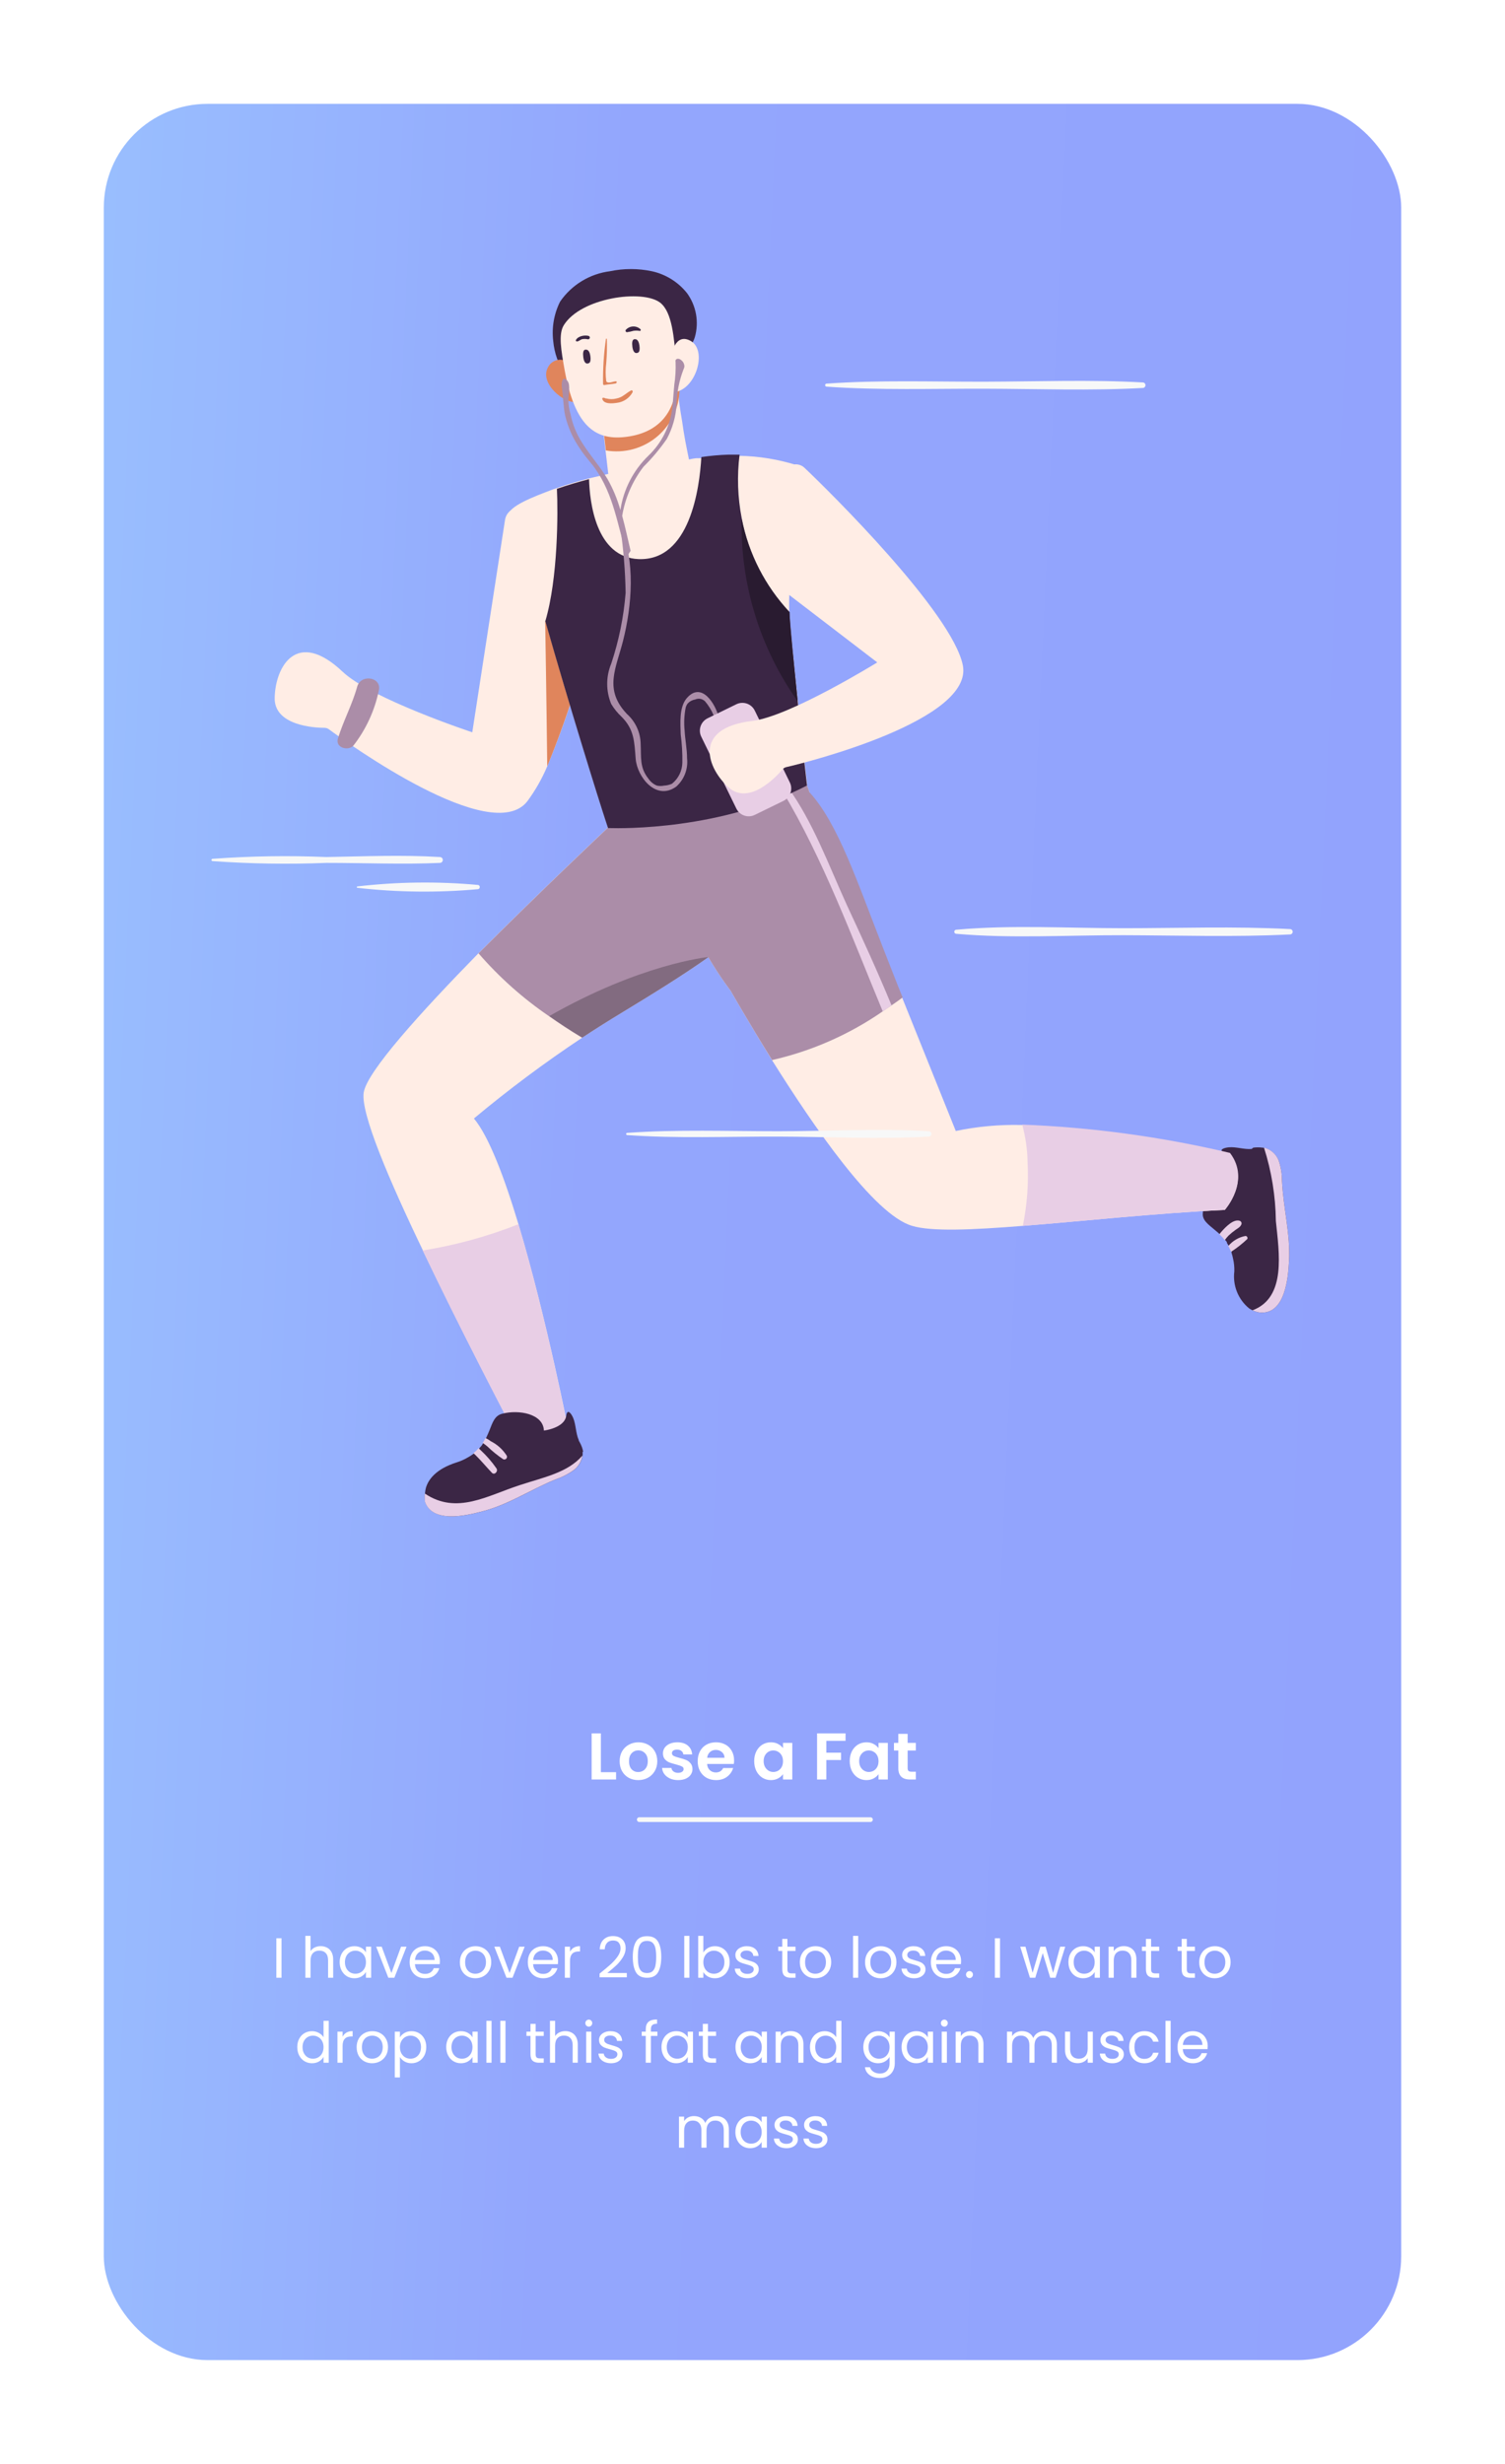 <svg width="319" height="522" viewBox="0 0 319 522" 
fill="none" xmlns="http://www.w3.org/2000/svg">
<defs>
    <filter id="filter0_d_265_1753" x="0" y="0" width="319" height="522" filterUnits="userSpaceOnUse" color-interpolation-filters="sRGB">
    <feFlood flood-opacity="0" result="BackgroundImageFix"/>
    <feColorMatrix in="SourceAlpha" type="matrix" values="0 0 0 0 0 0 0 0 0 0 0 0 0 0 0 0 0 0 127 0" result="hardAlpha"/>
    <feOffset dy="10"/>
    <feGaussianBlur stdDeviation="11"/>
    <feColorMatrix type="matrix" values="0 0 0 0 0.773 0 0 0 0 0.545 0 0 0 0 0.949 0 0 0 0.3 0"/>
    <feBlend mode="normal" in2="BackgroundImageFix" result="effect1_dropShadow_265_1753"/>
    <feBlend mode="normal" in="SourceGraphic" in2="effect1_dropShadow_265_1753" result="shape"/>
    </filter>
    <linearGradient id="paint0_linear_265_1753" x1="297" y1="490" x2="-70.984" y2="473.618" gradientUnits="userSpaceOnUse">
    <stop stop-color="#92A3FD"/>
    <stop offset="0.5" stop-color="#93A6FD"/>
    <stop offset="1" stop-color="#9DCEFF"/>
    </linearGradient>
    </defs>
<g filter="url(#filter0_d_265_1753)">
<rect x="22" y="12" width="275" height="478" rx="22" fill="url(#paint0_linear_265_1753)"/>
</g>
<path d="M127.364 375.446H130.584V377H125.404V367.228H127.364V375.446ZM135.274 377.126C134.528 377.126 133.856 376.963 133.258 376.636C132.661 376.3 132.19 375.829 131.844 375.222C131.508 374.615 131.34 373.915 131.34 373.122C131.34 372.329 131.513 371.629 131.858 371.022C132.213 370.415 132.694 369.949 133.3 369.622C133.907 369.286 134.584 369.118 135.33 369.118C136.077 369.118 136.754 369.286 137.36 369.622C137.967 369.949 138.443 370.415 138.788 371.022C139.143 371.629 139.32 372.329 139.32 373.122C139.32 373.915 139.138 374.615 138.774 375.222C138.42 375.829 137.934 376.3 137.318 376.636C136.712 376.963 136.03 377.126 135.274 377.126ZM135.274 375.418C135.629 375.418 135.96 375.334 136.268 375.166C136.586 374.989 136.838 374.727 137.024 374.382C137.211 374.037 137.304 373.617 137.304 373.122C137.304 372.385 137.108 371.82 136.716 371.428C136.334 371.027 135.862 370.826 135.302 370.826C134.742 370.826 134.271 371.027 133.888 371.428C133.515 371.82 133.328 372.385 133.328 373.122C133.328 373.859 133.51 374.429 133.874 374.83C134.248 375.222 134.714 375.418 135.274 375.418ZM143.726 377.126C143.091 377.126 142.522 377.014 142.018 376.79C141.514 376.557 141.113 376.244 140.814 375.852C140.525 375.46 140.366 375.026 140.338 374.55H142.312C142.349 374.849 142.494 375.096 142.746 375.292C143.007 375.488 143.329 375.586 143.712 375.586C144.085 375.586 144.375 375.511 144.58 375.362C144.795 375.213 144.902 375.021 144.902 374.788C144.902 374.536 144.771 374.349 144.51 374.228C144.258 374.097 143.852 373.957 143.292 373.808C142.713 373.668 142.237 373.523 141.864 373.374C141.5 373.225 141.183 372.996 140.912 372.688C140.651 372.38 140.52 371.965 140.52 371.442C140.52 371.013 140.641 370.621 140.884 370.266C141.136 369.911 141.491 369.631 141.948 369.426C142.415 369.221 142.961 369.118 143.586 369.118C144.51 369.118 145.247 369.351 145.798 369.818C146.349 370.275 146.652 370.896 146.708 371.68H144.832C144.804 371.372 144.673 371.129 144.44 370.952C144.216 370.765 143.913 370.672 143.53 370.672C143.175 370.672 142.9 370.737 142.704 370.868C142.517 370.999 142.424 371.181 142.424 371.414C142.424 371.675 142.555 371.876 142.816 372.016C143.077 372.147 143.483 372.282 144.034 372.422C144.594 372.562 145.056 372.707 145.42 372.856C145.784 373.005 146.097 373.239 146.358 373.556C146.629 373.864 146.769 374.275 146.778 374.788C146.778 375.236 146.652 375.637 146.4 375.992C146.157 376.347 145.803 376.627 145.336 376.832C144.879 377.028 144.342 377.126 143.726 377.126ZM155.597 372.954C155.597 373.234 155.578 373.486 155.541 373.71H149.871C149.918 374.27 150.114 374.709 150.459 375.026C150.804 375.343 151.229 375.502 151.733 375.502C152.461 375.502 152.979 375.189 153.287 374.564H155.401C155.177 375.311 154.748 375.927 154.113 376.412C153.478 376.888 152.699 377.126 151.775 377.126C151.028 377.126 150.356 376.963 149.759 376.636C149.171 376.3 148.709 375.829 148.373 375.222C148.046 374.615 147.883 373.915 147.883 373.122C147.883 372.319 148.046 371.615 148.373 371.008C148.7 370.401 149.157 369.935 149.745 369.608C150.333 369.281 151.01 369.118 151.775 369.118C152.512 369.118 153.17 369.277 153.749 369.594C154.337 369.911 154.79 370.364 155.107 370.952C155.434 371.531 155.597 372.198 155.597 372.954ZM153.567 372.394C153.558 371.89 153.376 371.489 153.021 371.19C152.666 370.882 152.232 370.728 151.719 370.728C151.234 370.728 150.823 370.877 150.487 371.176C150.16 371.465 149.96 371.871 149.885 372.394H153.567ZM159.859 373.094C159.859 372.31 160.013 371.615 160.321 371.008C160.639 370.401 161.063 369.935 161.595 369.608C162.137 369.281 162.739 369.118 163.401 369.118C163.98 369.118 164.484 369.235 164.913 369.468C165.352 369.701 165.702 369.995 165.963 370.35V369.244H167.937V377H165.963V375.866C165.711 376.23 165.361 376.533 164.913 376.776C164.475 377.009 163.966 377.126 163.387 377.126C162.734 377.126 162.137 376.958 161.595 376.622C161.063 376.286 160.639 375.815 160.321 375.208C160.013 374.592 159.859 373.887 159.859 373.094ZM165.963 373.122C165.963 372.646 165.87 372.24 165.683 371.904C165.497 371.559 165.245 371.297 164.927 371.12C164.61 370.933 164.269 370.84 163.905 370.84C163.541 370.84 163.205 370.929 162.897 371.106C162.589 371.283 162.337 371.545 162.141 371.89C161.955 372.226 161.861 372.627 161.861 373.094C161.861 373.561 161.955 373.971 162.141 374.326C162.337 374.671 162.589 374.937 162.897 375.124C163.215 375.311 163.551 375.404 163.905 375.404C164.269 375.404 164.61 375.315 164.927 375.138C165.245 374.951 165.497 374.69 165.683 374.354C165.87 374.009 165.963 373.598 165.963 373.122ZM179.222 367.228V368.81H175.148V371.316H178.27V372.87H175.148V377H173.188V367.228H179.222ZM180.108 373.094C180.108 372.31 180.262 371.615 180.57 371.008C180.887 370.401 181.312 369.935 181.844 369.608C182.385 369.281 182.987 369.118 183.65 369.118C184.228 369.118 184.732 369.235 185.162 369.468C185.6 369.701 185.95 369.995 186.212 370.35V369.244H188.186V377H186.212V375.866C185.96 376.23 185.61 376.533 185.162 376.776C184.723 377.009 184.214 377.126 183.636 377.126C182.982 377.126 182.385 376.958 181.844 376.622C181.312 376.286 180.887 375.815 180.57 375.208C180.262 374.592 180.108 373.887 180.108 373.094ZM186.212 373.122C186.212 372.646 186.118 372.24 185.932 371.904C185.745 371.559 185.493 371.297 185.176 371.12C184.858 370.933 184.518 370.84 184.154 370.84C183.79 370.84 183.454 370.929 183.146 371.106C182.838 371.283 182.586 371.545 182.39 371.89C182.203 372.226 182.11 372.627 182.11 373.094C182.11 373.561 182.203 373.971 182.39 374.326C182.586 374.671 182.838 374.937 183.146 375.124C183.463 375.311 183.799 375.404 184.154 375.404C184.518 375.404 184.858 375.315 185.176 375.138C185.493 374.951 185.745 374.69 185.932 374.354C186.118 374.009 186.212 373.598 186.212 373.122ZM192.382 370.854V374.606C192.382 374.867 192.442 375.059 192.564 375.18C192.694 375.292 192.909 375.348 193.208 375.348H194.118V377H192.886C191.234 377 190.408 376.197 190.408 374.592V370.854H189.484V369.244H190.408V367.326H192.382V369.244H194.118V370.854H192.382Z" fill="white"/>
<path d="M59.668 410.636V419H58.576V410.636H59.668ZM67.993 412.304C68.489 412.304 68.937 412.412 69.337 412.628C69.737 412.836 70.049 413.152 70.273 413.576C70.505 414 70.621 414.516 70.621 415.124V419H69.541V415.28C69.541 414.624 69.377 414.124 69.049 413.78C68.721 413.428 68.273 413.252 67.705 413.252C67.129 413.252 66.669 413.432 66.325 413.792C65.989 414.152 65.821 414.676 65.821 415.364V419H64.729V410.12H65.821V413.36C66.037 413.024 66.333 412.764 66.709 412.58C67.093 412.396 67.521 412.304 67.993 412.304ZM71.996 415.688C71.996 415.016 72.132 414.428 72.404 413.924C72.677 413.412 73.049 413.016 73.52 412.736C74.001 412.456 74.532 412.316 75.117 412.316C75.692 412.316 76.192 412.44 76.617 412.688C77.04 412.936 77.356 413.248 77.564 413.624V412.424H78.668V419H77.564V417.776C77.349 418.16 77.025 418.48 76.593 418.736C76.168 418.984 75.672 419.108 75.105 419.108C74.52 419.108 73.993 418.964 73.52 418.676C73.049 418.388 72.677 417.984 72.404 417.464C72.132 416.944 71.996 416.352 71.996 415.688ZM77.564 415.7C77.564 415.204 77.465 414.772 77.264 414.404C77.064 414.036 76.793 413.756 76.448 413.564C76.112 413.364 75.74 413.264 75.332 413.264C74.924 413.264 74.552 413.36 74.216 413.552C73.88 413.744 73.612 414.024 73.412 414.392C73.213 414.76 73.112 415.192 73.112 415.688C73.112 416.192 73.213 416.632 73.412 417.008C73.612 417.376 73.88 417.66 74.216 417.86C74.552 418.052 74.924 418.148 75.332 418.148C75.74 418.148 76.112 418.052 76.448 417.86C76.793 417.66 77.064 417.376 77.264 417.008C77.465 416.632 77.564 416.196 77.564 415.7ZM82.962 417.992L85.002 412.424H86.166L83.586 419H82.314L79.734 412.424H80.91L82.962 417.992ZM93.24 415.46C93.24 415.668 93.228 415.888 93.204 416.12H87.948C87.988 416.768 88.208 417.276 88.608 417.644C89.016 418.004 89.508 418.184 90.084 418.184C90.556 418.184 90.948 418.076 91.26 417.86C91.58 417.636 91.804 417.34 91.932 416.972H93.108C92.932 417.604 92.58 418.12 92.052 418.52C91.524 418.912 90.868 419.108 90.084 419.108C89.46 419.108 88.9 418.968 88.404 418.688C87.916 418.408 87.532 418.012 87.252 417.5C86.972 416.98 86.832 416.38 86.832 415.7C86.832 415.02 86.968 414.424 87.24 413.912C87.512 413.4 87.892 413.008 88.38 412.736C88.876 412.456 89.444 412.316 90.084 412.316C90.708 412.316 91.26 412.452 91.74 412.724C92.22 412.996 92.588 413.372 92.844 413.852C93.108 414.324 93.24 414.86 93.24 415.46ZM92.112 415.232C92.112 414.816 92.02 414.46 91.836 414.164C91.652 413.86 91.4 413.632 91.08 413.48C90.768 413.32 90.42 413.24 90.036 413.24C89.484 413.24 89.012 413.416 88.62 413.768C88.236 414.12 88.016 414.608 87.96 415.232H92.112ZM100.749 419.108C100.133 419.108 99.573 418.968 99.069 418.688C98.573 418.408 98.181 418.012 97.893 417.5C97.613 416.98 97.473 416.38 97.473 415.7C97.473 415.028 97.617 414.436 97.905 413.924C98.201 413.404 98.601 413.008 99.105 412.736C99.609 412.456 100.173 412.316 100.797 412.316C101.421 412.316 101.985 412.456 102.489 412.736C102.993 413.008 103.389 413.4 103.677 413.912C103.973 414.424 104.121 415.02 104.121 415.7C104.121 416.38 103.969 416.98 103.665 417.5C103.369 418.012 102.965 418.408 102.453 418.688C101.941 418.968 101.373 419.108 100.749 419.108ZM100.749 418.148C101.141 418.148 101.509 418.056 101.853 417.872C102.197 417.688 102.473 417.412 102.681 417.044C102.897 416.676 103.005 416.228 103.005 415.7C103.005 415.172 102.901 414.724 102.693 414.356C102.485 413.988 102.213 413.716 101.877 413.54C101.541 413.356 101.177 413.264 100.785 413.264C100.385 413.264 100.017 413.356 99.681 413.54C99.353 413.716 99.089 413.988 98.889 414.356C98.689 414.724 98.589 415.172 98.589 415.7C98.589 416.236 98.685 416.688 98.877 417.056C99.077 417.424 99.341 417.7 99.669 417.884C99.997 418.06 100.357 418.148 100.749 418.148ZM108.005 417.992L110.045 412.424H111.209L108.629 419H107.357L104.777 412.424H105.953L108.005 417.992ZM118.283 415.46C118.283 415.668 118.271 415.888 118.247 416.12H112.991C113.031 416.768 113.251 417.276 113.651 417.644C114.059 418.004 114.551 418.184 115.127 418.184C115.599 418.184 115.991 418.076 116.303 417.86C116.623 417.636 116.847 417.34 116.975 416.972H118.151C117.975 417.604 117.623 418.12 117.095 418.52C116.567 418.912 115.911 419.108 115.127 419.108C114.503 419.108 113.943 418.968 113.447 418.688C112.959 418.408 112.575 418.012 112.295 417.5C112.015 416.98 111.875 416.38 111.875 415.7C111.875 415.02 112.011 414.424 112.283 413.912C112.555 413.4 112.935 413.008 113.423 412.736C113.919 412.456 114.487 412.316 115.127 412.316C115.751 412.316 116.303 412.452 116.783 412.724C117.263 412.996 117.631 413.372 117.887 413.852C118.151 414.324 118.283 414.86 118.283 415.46ZM117.155 415.232C117.155 414.816 117.063 414.46 116.879 414.164C116.695 413.86 116.443 413.632 116.123 413.48C115.811 413.32 115.463 413.24 115.079 413.24C114.527 413.24 114.055 413.416 113.663 413.768C113.279 414.12 113.059 414.608 113.003 415.232H117.155ZM120.817 413.492C121.009 413.116 121.281 412.824 121.633 412.616C121.993 412.408 122.429 412.304 122.941 412.304V413.432H122.653C121.429 413.432 120.817 414.096 120.817 415.424V419H119.725V412.424H120.817V413.492ZM127.089 418.124C128.105 417.308 128.901 416.64 129.477 416.12C130.053 415.592 130.537 415.044 130.929 414.476C131.329 413.9 131.529 413.336 131.529 412.784C131.529 412.264 131.401 411.856 131.145 411.56C130.897 411.256 130.493 411.104 129.933 411.104C129.389 411.104 128.965 411.276 128.661 411.62C128.365 411.956 128.205 412.408 128.181 412.976H127.125C127.157 412.08 127.429 411.388 127.941 410.9C128.453 410.412 129.113 410.168 129.921 410.168C130.745 410.168 131.397 410.396 131.877 410.852C132.365 411.308 132.609 411.936 132.609 412.736C132.609 413.4 132.409 414.048 132.009 414.68C131.617 415.304 131.169 415.856 130.665 416.336C130.161 416.808 129.517 417.36 128.733 417.992H132.861V418.904H127.089V418.124ZM134.123 414.572C134.123 413.196 134.347 412.124 134.795 411.356C135.243 410.58 136.027 410.192 137.147 410.192C138.259 410.192 139.039 410.58 139.487 411.356C139.935 412.124 140.159 413.196 140.159 414.572C140.159 415.972 139.935 417.06 139.487 417.836C139.039 418.612 138.259 419 137.147 419C136.027 419 135.243 418.612 134.795 417.836C134.347 417.06 134.123 415.972 134.123 414.572ZM139.079 414.572C139.079 413.876 139.031 413.288 138.935 412.808C138.847 412.32 138.659 411.928 138.371 411.632C138.091 411.336 137.683 411.188 137.147 411.188C136.603 411.188 136.187 411.336 135.899 411.632C135.619 411.928 135.431 412.32 135.335 412.808C135.247 413.288 135.203 413.876 135.203 414.572C135.203 415.292 135.247 415.896 135.335 416.384C135.431 416.872 135.619 417.264 135.899 417.56C136.187 417.856 136.603 418.004 137.147 418.004C137.683 418.004 138.091 417.856 138.371 417.56C138.659 417.264 138.847 416.872 138.935 416.384C139.031 415.896 139.079 415.292 139.079 414.572ZM146.129 410.12V419H145.037V410.12H146.129ZM149.082 413.648C149.306 413.256 149.634 412.936 150.066 412.688C150.498 412.44 150.99 412.316 151.542 412.316C152.134 412.316 152.666 412.456 153.138 412.736C153.61 413.016 153.982 413.412 154.254 413.924C154.526 414.428 154.662 415.016 154.662 415.688C154.662 416.352 154.526 416.944 154.254 417.464C153.982 417.984 153.606 418.388 153.126 418.676C152.654 418.964 152.126 419.108 151.542 419.108C150.974 419.108 150.474 418.984 150.042 418.736C149.618 418.488 149.298 418.172 149.082 417.788V419H147.99V410.12H149.082V413.648ZM153.546 415.688C153.546 415.192 153.446 414.76 153.246 414.392C153.046 414.024 152.774 413.744 152.43 413.552C152.094 413.36 151.722 413.264 151.314 413.264C150.914 413.264 150.542 413.364 150.198 413.564C149.862 413.756 149.59 414.04 149.382 414.416C149.182 414.784 149.082 415.212 149.082 415.7C149.082 416.196 149.182 416.632 149.382 417.008C149.59 417.376 149.862 417.66 150.198 417.86C150.542 418.052 150.914 418.148 151.314 418.148C151.722 418.148 152.094 418.052 152.43 417.86C152.774 417.66 153.046 417.376 153.246 417.008C153.446 416.632 153.546 416.192 153.546 415.688ZM158.428 419.108C157.924 419.108 157.472 419.024 157.072 418.856C156.672 418.68 156.356 418.44 156.124 418.136C155.892 417.824 155.764 417.468 155.74 417.068H156.868C156.9 417.396 157.052 417.664 157.324 417.872C157.604 418.08 157.968 418.184 158.416 418.184C158.832 418.184 159.16 418.092 159.4 417.908C159.64 417.724 159.76 417.492 159.76 417.212C159.76 416.924 159.632 416.712 159.376 416.576C159.12 416.432 158.724 416.292 158.188 416.156C157.7 416.028 157.3 415.9 156.988 415.772C156.684 415.636 156.42 415.44 156.196 415.184C155.98 414.92 155.872 414.576 155.872 414.152C155.872 413.816 155.972 413.508 156.172 413.228C156.372 412.948 156.656 412.728 157.024 412.568C157.392 412.4 157.812 412.316 158.284 412.316C159.012 412.316 159.6 412.5 160.048 412.868C160.496 413.236 160.736 413.74 160.768 414.38H159.676C159.652 414.036 159.512 413.76 159.256 413.552C159.008 413.344 158.672 413.24 158.248 413.24C157.856 413.24 157.544 413.324 157.312 413.492C157.08 413.66 156.964 413.88 156.964 414.152C156.964 414.368 157.032 414.548 157.168 414.692C157.312 414.828 157.488 414.94 157.696 415.028C157.912 415.108 158.208 415.2 158.584 415.304C159.056 415.432 159.44 415.56 159.736 415.688C160.032 415.808 160.284 415.992 160.492 416.24C160.708 416.488 160.82 416.812 160.828 417.212C160.828 417.572 160.728 417.896 160.528 418.184C160.328 418.472 160.044 418.7 159.676 418.868C159.316 419.028 158.9 419.108 158.428 419.108ZM166.901 413.324V417.2C166.901 417.52 166.969 417.748 167.105 417.884C167.241 418.012 167.477 418.076 167.813 418.076H168.617V419H167.633C167.025 419 166.569 418.86 166.265 418.58C165.961 418.3 165.809 417.84 165.809 417.2V413.324H164.957V412.424H165.809V410.768H166.901V412.424H168.617V413.324H166.901ZM172.808 419.108C172.192 419.108 171.632 418.968 171.128 418.688C170.632 418.408 170.24 418.012 169.952 417.5C169.672 416.98 169.532 416.38 169.532 415.7C169.532 415.028 169.676 414.436 169.964 413.924C170.26 413.404 170.66 413.008 171.164 412.736C171.668 412.456 172.232 412.316 172.856 412.316C173.48 412.316 174.044 412.456 174.548 412.736C175.052 413.008 175.448 413.4 175.736 413.912C176.032 414.424 176.18 415.02 176.18 415.7C176.18 416.38 176.028 416.98 175.724 417.5C175.428 418.012 175.024 418.408 174.512 418.688C174 418.968 173.432 419.108 172.808 419.108ZM172.808 418.148C173.2 418.148 173.568 418.056 173.912 417.872C174.256 417.688 174.532 417.412 174.74 417.044C174.956 416.676 175.064 416.228 175.064 415.7C175.064 415.172 174.96 414.724 174.752 414.356C174.544 413.988 174.272 413.716 173.936 413.54C173.6 413.356 173.236 413.264 172.844 413.264C172.444 413.264 172.076 413.356 171.74 413.54C171.412 413.716 171.148 413.988 170.948 414.356C170.748 414.724 170.648 415.172 170.648 415.7C170.648 416.236 170.744 416.688 170.936 417.056C171.136 417.424 171.4 417.7 171.728 417.884C172.056 418.06 172.416 418.148 172.808 418.148ZM181.907 410.12V419H180.815V410.12H181.907ZM186.636 419.108C186.02 419.108 185.46 418.968 184.956 418.688C184.46 418.408 184.068 418.012 183.78 417.5C183.5 416.98 183.36 416.38 183.36 415.7C183.36 415.028 183.504 414.436 183.792 413.924C184.088 413.404 184.488 413.008 184.992 412.736C185.496 412.456 186.06 412.316 186.684 412.316C187.308 412.316 187.872 412.456 188.376 412.736C188.88 413.008 189.276 413.4 189.564 413.912C189.86 414.424 190.008 415.02 190.008 415.7C190.008 416.38 189.856 416.98 189.552 417.5C189.256 418.012 188.852 418.408 188.34 418.688C187.828 418.968 187.26 419.108 186.636 419.108ZM186.636 418.148C187.028 418.148 187.396 418.056 187.74 417.872C188.084 417.688 188.36 417.412 188.568 417.044C188.784 416.676 188.892 416.228 188.892 415.7C188.892 415.172 188.788 414.724 188.58 414.356C188.372 413.988 188.1 413.716 187.764 413.54C187.428 413.356 187.064 413.264 186.672 413.264C186.272 413.264 185.904 413.356 185.568 413.54C185.24 413.716 184.976 413.988 184.776 414.356C184.576 414.724 184.476 415.172 184.476 415.7C184.476 416.236 184.572 416.688 184.764 417.056C184.964 417.424 185.228 417.7 185.556 417.884C185.884 418.06 186.244 418.148 186.636 418.148ZM193.772 419.108C193.268 419.108 192.816 419.024 192.416 418.856C192.016 418.68 191.7 418.44 191.468 418.136C191.236 417.824 191.108 417.468 191.084 417.068H192.212C192.244 417.396 192.396 417.664 192.668 417.872C192.948 418.08 193.312 418.184 193.76 418.184C194.176 418.184 194.504 418.092 194.744 417.908C194.984 417.724 195.104 417.492 195.104 417.212C195.104 416.924 194.976 416.712 194.72 416.576C194.464 416.432 194.068 416.292 193.532 416.156C193.044 416.028 192.644 415.9 192.332 415.772C192.028 415.636 191.764 415.44 191.54 415.184C191.324 414.92 191.216 414.576 191.216 414.152C191.216 413.816 191.316 413.508 191.516 413.228C191.716 412.948 192 412.728 192.368 412.568C192.736 412.4 193.156 412.316 193.628 412.316C194.356 412.316 194.944 412.5 195.392 412.868C195.84 413.236 196.08 413.74 196.112 414.38H195.02C194.996 414.036 194.856 413.76 194.6 413.552C194.352 413.344 194.016 413.24 193.592 413.24C193.2 413.24 192.888 413.324 192.656 413.492C192.424 413.66 192.308 413.88 192.308 414.152C192.308 414.368 192.376 414.548 192.512 414.692C192.656 414.828 192.832 414.94 193.04 415.028C193.256 415.108 193.552 415.2 193.928 415.304C194.4 415.432 194.784 415.56 195.08 415.688C195.376 415.808 195.628 415.992 195.836 416.24C196.052 416.488 196.164 416.812 196.172 417.212C196.172 417.572 196.072 417.896 195.872 418.184C195.672 418.472 195.388 418.7 195.02 418.868C194.66 419.028 194.244 419.108 193.772 419.108ZM203.713 415.46C203.713 415.668 203.701 415.888 203.677 416.12H198.421C198.461 416.768 198.681 417.276 199.081 417.644C199.489 418.004 199.981 418.184 200.557 418.184C201.029 418.184 201.421 418.076 201.733 417.86C202.053 417.636 202.277 417.34 202.405 416.972H203.581C203.405 417.604 203.053 418.12 202.525 418.52C201.997 418.912 201.341 419.108 200.557 419.108C199.933 419.108 199.373 418.968 198.877 418.688C198.389 418.408 198.005 418.012 197.725 417.5C197.445 416.98 197.305 416.38 197.305 415.7C197.305 415.02 197.441 414.424 197.713 413.912C197.985 413.4 198.365 413.008 198.853 412.736C199.349 412.456 199.917 412.316 200.557 412.316C201.181 412.316 201.733 412.452 202.213 412.724C202.693 412.996 203.061 413.372 203.317 413.852C203.581 414.324 203.713 414.86 203.713 415.46ZM202.585 415.232C202.585 414.816 202.493 414.46 202.309 414.164C202.125 413.86 201.873 413.632 201.553 413.48C201.241 413.32 200.893 413.24 200.509 413.24C199.957 413.24 199.485 413.416 199.093 413.768C198.709 414.12 198.489 414.608 198.433 415.232H202.585ZM205.502 419.072C205.294 419.072 205.118 419 204.974 418.856C204.83 418.712 204.758 418.536 204.758 418.328C204.758 418.12 204.83 417.944 204.974 417.8C205.118 417.656 205.294 417.584 205.502 417.584C205.702 417.584 205.87 417.656 206.006 417.8C206.15 417.944 206.222 418.12 206.222 418.328C206.222 418.536 206.15 418.712 206.006 418.856C205.87 419 205.702 419.072 205.502 419.072ZM211.965 410.636V419H210.873V410.636H211.965ZM225.786 412.424L223.734 419H222.606L221.022 413.78L219.438 419H218.31L216.246 412.424H217.362L218.874 417.944L220.506 412.424H221.622L223.218 417.956L224.706 412.424H225.786ZM226.461 415.688C226.461 415.016 226.597 414.428 226.869 413.924C227.141 413.412 227.513 413.016 227.985 412.736C228.465 412.456 228.997 412.316 229.581 412.316C230.157 412.316 230.657 412.44 231.081 412.688C231.505 412.936 231.821 413.248 232.029 413.624V412.424H233.133V419H232.029V417.776C231.813 418.16 231.489 418.48 231.057 418.736C230.633 418.984 230.137 419.108 229.569 419.108C228.985 419.108 228.457 418.964 227.985 418.676C227.513 418.388 227.141 417.984 226.869 417.464C226.597 416.944 226.461 416.352 226.461 415.688ZM232.029 415.7C232.029 415.204 231.929 414.772 231.729 414.404C231.529 414.036 231.257 413.756 230.913 413.564C230.577 413.364 230.205 413.264 229.797 413.264C229.389 413.264 229.017 413.36 228.681 413.552C228.345 413.744 228.077 414.024 227.877 414.392C227.677 414.76 227.577 415.192 227.577 415.688C227.577 416.192 227.677 416.632 227.877 417.008C228.077 417.376 228.345 417.66 228.681 417.86C229.017 418.052 229.389 418.148 229.797 418.148C230.205 418.148 230.577 418.052 230.913 417.86C231.257 417.66 231.529 417.376 231.729 417.008C231.929 416.632 232.029 416.196 232.029 415.7ZM238.183 412.304C238.983 412.304 239.631 412.548 240.127 413.036C240.623 413.516 240.871 414.212 240.871 415.124V419H239.791V415.28C239.791 414.624 239.627 414.124 239.299 413.78C238.971 413.428 238.523 413.252 237.955 413.252C237.379 413.252 236.919 413.432 236.575 413.792C236.239 414.152 236.071 414.676 236.071 415.364V419H234.979V412.424H236.071V413.36C236.287 413.024 236.579 412.764 236.947 412.58C237.323 412.396 237.735 412.304 238.183 412.304ZM243.986 413.324V417.2C243.986 417.52 244.054 417.748 244.19 417.884C244.326 418.012 244.562 418.076 244.898 418.076H245.702V419H244.718C244.11 419 243.654 418.86 243.35 418.58C243.046 418.3 242.894 417.84 242.894 417.2V413.324H242.042V412.424H242.894V410.768H243.986V412.424H245.702V413.324H243.986ZM251.557 413.324V417.2C251.557 417.52 251.625 417.748 251.761 417.884C251.897 418.012 252.133 418.076 252.469 418.076H253.273V419H252.289C251.681 419 251.225 418.86 250.921 418.58C250.617 418.3 250.465 417.84 250.465 417.2V413.324H249.613V412.424H250.465V410.768H251.557V412.424H253.273V413.324H251.557ZM257.464 419.108C256.848 419.108 256.288 418.968 255.784 418.688C255.288 418.408 254.896 418.012 254.608 417.5C254.328 416.98 254.188 416.38 254.188 415.7C254.188 415.028 254.332 414.436 254.62 413.924C254.916 413.404 255.316 413.008 255.82 412.736C256.324 412.456 256.888 412.316 257.512 412.316C258.136 412.316 258.7 412.456 259.204 412.736C259.708 413.008 260.104 413.4 260.392 413.912C260.688 414.424 260.836 415.02 260.836 415.7C260.836 416.38 260.684 416.98 260.38 417.5C260.084 418.012 259.68 418.408 259.168 418.688C258.656 418.968 258.088 419.108 257.464 419.108ZM257.464 418.148C257.856 418.148 258.224 418.056 258.568 417.872C258.912 417.688 259.188 417.412 259.396 417.044C259.612 416.676 259.72 416.228 259.72 415.7C259.72 415.172 259.616 414.724 259.408 414.356C259.2 413.988 258.928 413.716 258.592 413.54C258.256 413.356 257.892 413.264 257.5 413.264C257.1 413.264 256.732 413.356 256.396 413.54C256.068 413.716 255.804 413.988 255.604 414.356C255.404 414.724 255.304 415.172 255.304 415.7C255.304 416.236 255.4 416.688 255.592 417.056C255.792 417.424 256.056 417.7 256.384 417.884C256.712 418.06 257.072 418.148 257.464 418.148ZM63.008 433.688C63.008 433.016 63.144 432.428 63.416 431.924C63.688 431.412 64.06 431.016 64.532 430.736C65.012 430.456 65.548 430.316 66.14 430.316C66.652 430.316 67.128 430.436 67.568 430.676C68.008 430.908 68.344 431.216 68.576 431.6V428.12H69.68V437H68.576V435.764C68.36 436.156 68.04 436.48 67.616 436.736C67.192 436.984 66.696 437.108 66.128 437.108C65.544 437.108 65.012 436.964 64.532 436.676C64.06 436.388 63.688 435.984 63.416 435.464C63.144 434.944 63.008 434.352 63.008 433.688ZM68.576 433.7C68.576 433.204 68.476 432.772 68.276 432.404C68.076 432.036 67.804 431.756 67.46 431.564C67.124 431.364 66.752 431.264 66.344 431.264C65.936 431.264 65.564 431.36 65.228 431.552C64.892 431.744 64.624 432.024 64.424 432.392C64.224 432.76 64.124 433.192 64.124 433.688C64.124 434.192 64.224 434.632 64.424 435.008C64.624 435.376 64.892 435.66 65.228 435.86C65.564 436.052 65.936 436.148 66.344 436.148C66.752 436.148 67.124 436.052 67.46 435.86C67.804 435.66 68.076 435.376 68.276 435.008C68.476 434.632 68.576 434.196 68.576 433.7ZM72.618 431.492C72.81 431.116 73.082 430.824 73.434 430.616C73.794 430.408 74.23 430.304 74.742 430.304V431.432H74.454C73.23 431.432 72.618 432.096 72.618 433.424V437H71.526V430.424H72.618V431.492ZM78.87 437.108C78.254 437.108 77.694 436.968 77.19 436.688C76.694 436.408 76.302 436.012 76.014 435.5C75.734 434.98 75.594 434.38 75.594 433.7C75.594 433.028 75.738 432.436 76.026 431.924C76.322 431.404 76.722 431.008 77.226 430.736C77.73 430.456 78.294 430.316 78.918 430.316C79.542 430.316 80.106 430.456 80.61 430.736C81.114 431.008 81.51 431.4 81.798 431.912C82.094 432.424 82.242 433.02 82.242 433.7C82.242 434.38 82.09 434.98 81.786 435.5C81.49 436.012 81.086 436.408 80.574 436.688C80.062 436.968 79.494 437.108 78.87 437.108ZM78.87 436.148C79.262 436.148 79.63 436.056 79.974 435.872C80.318 435.688 80.594 435.412 80.802 435.044C81.018 434.676 81.126 434.228 81.126 433.7C81.126 433.172 81.022 432.724 80.814 432.356C80.606 431.988 80.334 431.716 79.998 431.54C79.662 431.356 79.298 431.264 78.906 431.264C78.506 431.264 78.138 431.356 77.802 431.54C77.474 431.716 77.21 431.988 77.01 432.356C76.81 432.724 76.71 433.172 76.71 433.7C76.71 434.236 76.806 434.688 76.998 435.056C77.198 435.424 77.462 435.7 77.79 435.884C78.118 436.06 78.478 436.148 78.87 436.148ZM84.77 431.636C84.986 431.26 85.306 430.948 85.73 430.7C86.162 430.444 86.662 430.316 87.23 430.316C87.814 430.316 88.342 430.456 88.814 430.736C89.294 431.016 89.67 431.412 89.942 431.924C90.214 432.428 90.35 433.016 90.35 433.688C90.35 434.352 90.214 434.944 89.942 435.464C89.67 435.984 89.294 436.388 88.814 436.676C88.342 436.964 87.814 437.108 87.23 437.108C86.67 437.108 86.174 436.984 85.742 436.736C85.318 436.48 84.994 436.164 84.77 435.788V440.12H83.678V430.424H84.77V431.636ZM89.234 433.688C89.234 433.192 89.134 432.76 88.934 432.392C88.734 432.024 88.462 431.744 88.118 431.552C87.782 431.36 87.41 431.264 87.002 431.264C86.602 431.264 86.23 431.364 85.886 431.564C85.55 431.756 85.278 432.04 85.07 432.416C84.87 432.784 84.77 433.212 84.77 433.7C84.77 434.196 84.87 434.632 85.07 435.008C85.278 435.376 85.55 435.66 85.886 435.86C86.23 436.052 86.602 436.148 87.002 436.148C87.41 436.148 87.782 436.052 88.118 435.86C88.462 435.66 88.734 435.376 88.934 435.008C89.134 434.632 89.234 434.192 89.234 433.688ZM94.579 433.688C94.579 433.016 94.715 432.428 94.987 431.924C95.258 431.412 95.63 431.016 96.103 430.736C96.582 430.456 97.115 430.316 97.698 430.316C98.275 430.316 98.775 430.44 99.198 430.688C99.623 430.936 99.939 431.248 100.147 431.624V430.424H101.251V437H100.147V435.776C99.93 436.16 99.606 436.48 99.174 436.736C98.751 436.984 98.254 437.108 97.686 437.108C97.103 437.108 96.575 436.964 96.103 436.676C95.63 436.388 95.258 435.984 94.987 435.464C94.715 434.944 94.579 434.352 94.579 433.688ZM100.147 433.7C100.147 433.204 100.047 432.772 99.847 432.404C99.647 432.036 99.374 431.756 99.031 431.564C98.695 431.364 98.323 431.264 97.915 431.264C97.507 431.264 97.135 431.36 96.799 431.552C96.463 431.744 96.195 432.024 95.995 432.392C95.794 432.76 95.695 433.192 95.695 433.688C95.695 434.192 95.794 434.632 95.995 435.008C96.195 435.376 96.463 435.66 96.799 435.86C97.135 436.052 97.507 436.148 97.915 436.148C98.323 436.148 98.695 436.052 99.031 435.86C99.374 435.66 99.647 435.376 99.847 435.008C100.047 434.632 100.147 434.196 100.147 433.7ZM104.188 428.12V437H103.096V428.12H104.188ZM107.141 428.12V437H106.049V428.12H107.141ZM113.533 431.324V435.2C113.533 435.52 113.601 435.748 113.737 435.884C113.873 436.012 114.109 436.076 114.445 436.076H115.249V437H114.265C113.657 437 113.201 436.86 112.897 436.58C112.593 436.3 112.441 435.84 112.441 435.2V431.324H111.589V430.424H112.441V428.768H113.533V430.424H115.249V431.324H113.533ZM119.836 430.304C120.332 430.304 120.78 430.412 121.18 430.628C121.58 430.836 121.892 431.152 122.116 431.576C122.348 432 122.464 432.516 122.464 433.124V437H121.384V433.28C121.384 432.624 121.22 432.124 120.892 431.78C120.564 431.428 120.116 431.252 119.548 431.252C118.972 431.252 118.512 431.432 118.168 431.792C117.832 432.152 117.664 432.676 117.664 433.364V437H116.572V428.12H117.664V431.36C117.88 431.024 118.176 430.764 118.552 430.58C118.936 430.396 119.364 430.304 119.836 430.304ZM124.812 429.356C124.604 429.356 124.428 429.284 124.284 429.14C124.14 428.996 124.068 428.82 124.068 428.612C124.068 428.404 124.14 428.228 124.284 428.084C124.428 427.94 124.604 427.868 124.812 427.868C125.012 427.868 125.18 427.94 125.316 428.084C125.46 428.228 125.532 428.404 125.532 428.612C125.532 428.82 125.46 428.996 125.316 429.14C125.18 429.284 125.012 429.356 124.812 429.356ZM125.34 430.424V437H124.248V430.424H125.34ZM129.529 437.108C129.025 437.108 128.573 437.024 128.173 436.856C127.773 436.68 127.457 436.44 127.225 436.136C126.993 435.824 126.865 435.468 126.841 435.068H127.969C128.001 435.396 128.153 435.664 128.425 435.872C128.705 436.08 129.069 436.184 129.517 436.184C129.933 436.184 130.261 436.092 130.501 435.908C130.741 435.724 130.861 435.492 130.861 435.212C130.861 434.924 130.733 434.712 130.477 434.576C130.221 434.432 129.825 434.292 129.289 434.156C128.801 434.028 128.401 433.9 128.089 433.772C127.785 433.636 127.521 433.44 127.297 433.184C127.081 432.92 126.973 432.576 126.973 432.152C126.973 431.816 127.073 431.508 127.273 431.228C127.473 430.948 127.757 430.728 128.125 430.568C128.493 430.4 128.913 430.316 129.385 430.316C130.113 430.316 130.701 430.5 131.149 430.868C131.597 431.236 131.837 431.74 131.869 432.38H130.777C130.753 432.036 130.613 431.76 130.357 431.552C130.109 431.344 129.773 431.24 129.349 431.24C128.957 431.24 128.645 431.324 128.413 431.492C128.181 431.66 128.065 431.88 128.065 432.152C128.065 432.368 128.133 432.548 128.269 432.692C128.413 432.828 128.589 432.94 128.797 433.028C129.013 433.108 129.309 433.2 129.685 433.304C130.157 433.432 130.541 433.56 130.837 433.688C131.133 433.808 131.385 433.992 131.593 434.24C131.809 434.488 131.921 434.812 131.929 435.212C131.929 435.572 131.829 435.896 131.629 436.184C131.429 436.472 131.145 436.7 130.777 436.868C130.417 437.028 130.001 437.108 129.529 437.108ZM139.346 431.324H137.966V437H136.874V431.324H136.022V430.424H136.874V429.956C136.874 429.22 137.062 428.684 137.438 428.348C137.822 428.004 138.434 427.832 139.274 427.832V428.744C138.794 428.744 138.454 428.84 138.254 429.032C138.062 429.216 137.966 429.524 137.966 429.956V430.424H139.346V431.324ZM140.211 433.688C140.211 433.016 140.347 432.428 140.619 431.924C140.891 431.412 141.263 431.016 141.735 430.736C142.215 430.456 142.747 430.316 143.331 430.316C143.907 430.316 144.407 430.44 144.831 430.688C145.255 430.936 145.571 431.248 145.779 431.624V430.424H146.883V437H145.779V435.776C145.563 436.16 145.239 436.48 144.807 436.736C144.383 436.984 143.887 437.108 143.319 437.108C142.735 437.108 142.207 436.964 141.735 436.676C141.263 436.388 140.891 435.984 140.619 435.464C140.347 434.944 140.211 434.352 140.211 433.688ZM145.779 433.7C145.779 433.204 145.679 432.772 145.479 432.404C145.279 432.036 145.007 431.756 144.663 431.564C144.327 431.364 143.955 431.264 143.547 431.264C143.139 431.264 142.767 431.36 142.431 431.552C142.095 431.744 141.827 432.024 141.627 432.392C141.427 432.76 141.327 433.192 141.327 433.688C141.327 434.192 141.427 434.632 141.627 435.008C141.827 435.376 142.095 435.66 142.431 435.86C142.767 436.052 143.139 436.148 143.547 436.148C143.955 436.148 144.327 436.052 144.663 435.86C145.007 435.66 145.279 435.376 145.479 435.008C145.679 434.632 145.779 434.196 145.779 433.7ZM150.061 431.324V435.2C150.061 435.52 150.129 435.748 150.265 435.884C150.401 436.012 150.637 436.076 150.973 436.076H151.777V437H150.793C150.185 437 149.729 436.86 149.425 436.58C149.121 436.3 148.969 435.84 148.969 435.2V431.324H148.117V430.424H148.969V428.768H150.061V430.424H151.777V431.324H150.061ZM155.891 433.688C155.891 433.016 156.027 432.428 156.299 431.924C156.571 431.412 156.943 431.016 157.415 430.736C157.895 430.456 158.427 430.316 159.011 430.316C159.587 430.316 160.087 430.44 160.511 430.688C160.935 430.936 161.251 431.248 161.459 431.624V430.424H162.563V437H161.459V435.776C161.243 436.16 160.919 436.48 160.487 436.736C160.063 436.984 159.567 437.108 158.999 437.108C158.415 437.108 157.887 436.964 157.415 436.676C156.943 436.388 156.571 435.984 156.299 435.464C156.027 434.944 155.891 434.352 155.891 433.688ZM161.459 433.7C161.459 433.204 161.359 432.772 161.159 432.404C160.959 432.036 160.687 431.756 160.343 431.564C160.007 431.364 159.635 431.264 159.227 431.264C158.819 431.264 158.447 431.36 158.111 431.552C157.775 431.744 157.507 432.024 157.307 432.392C157.107 432.76 157.007 433.192 157.007 433.688C157.007 434.192 157.107 434.632 157.307 435.008C157.507 435.376 157.775 435.66 158.111 435.86C158.447 436.052 158.819 436.148 159.227 436.148C159.635 436.148 160.007 436.052 160.343 435.86C160.687 435.66 160.959 435.376 161.159 435.008C161.359 434.632 161.459 434.196 161.459 433.7ZM167.612 430.304C168.412 430.304 169.06 430.548 169.556 431.036C170.052 431.516 170.3 432.212 170.3 433.124V437H169.22V433.28C169.22 432.624 169.056 432.124 168.728 431.78C168.4 431.428 167.952 431.252 167.384 431.252C166.808 431.252 166.348 431.432 166.004 431.792C165.668 432.152 165.5 432.676 165.5 433.364V437H164.408V430.424H165.5V431.36C165.716 431.024 166.008 430.764 166.376 430.58C166.752 430.396 167.164 430.304 167.612 430.304ZM171.676 433.688C171.676 433.016 171.812 432.428 172.084 431.924C172.356 431.412 172.728 431.016 173.2 430.736C173.68 430.456 174.216 430.316 174.808 430.316C175.32 430.316 175.796 430.436 176.236 430.676C176.676 430.908 177.012 431.216 177.244 431.6V428.12H178.348V437H177.244V435.764C177.028 436.156 176.708 436.48 176.284 436.736C175.86 436.984 175.364 437.108 174.796 437.108C174.212 437.108 173.68 436.964 173.2 436.676C172.728 436.388 172.356 435.984 172.084 435.464C171.812 434.944 171.676 434.352 171.676 433.688ZM177.244 433.7C177.244 433.204 177.144 432.772 176.944 432.404C176.744 432.036 176.472 431.756 176.128 431.564C175.792 431.364 175.42 431.264 175.012 431.264C174.604 431.264 174.232 431.36 173.896 431.552C173.56 431.744 173.292 432.024 173.092 432.392C172.892 432.76 172.792 433.192 172.792 433.688C172.792 434.192 172.892 434.632 173.092 435.008C173.292 435.376 173.56 435.66 173.896 435.86C174.232 436.052 174.604 436.148 175.012 436.148C175.42 436.148 175.792 436.052 176.128 435.86C176.472 435.66 176.744 435.376 176.944 435.008C177.144 434.632 177.244 434.196 177.244 433.7ZM186.105 430.316C186.673 430.316 187.169 430.44 187.593 430.688C188.025 430.936 188.345 431.248 188.553 431.624V430.424H189.657V437.144C189.657 437.744 189.529 438.276 189.273 438.74C189.017 439.212 188.649 439.58 188.169 439.844C187.697 440.108 187.145 440.24 186.513 440.24C185.649 440.24 184.929 440.036 184.353 439.628C183.777 439.22 183.437 438.664 183.333 437.96H184.413C184.533 438.36 184.781 438.68 185.157 438.92C185.533 439.168 185.985 439.292 186.513 439.292C187.113 439.292 187.601 439.104 187.977 438.728C188.361 438.352 188.553 437.824 188.553 437.144V435.764C188.337 436.148 188.017 436.468 187.593 436.724C187.169 436.98 186.673 437.108 186.105 437.108C185.521 437.108 184.989 436.964 184.509 436.676C184.037 436.388 183.665 435.984 183.393 435.464C183.121 434.944 182.985 434.352 182.985 433.688C182.985 433.016 183.121 432.428 183.393 431.924C183.665 431.412 184.037 431.016 184.509 430.736C184.989 430.456 185.521 430.316 186.105 430.316ZM188.553 433.7C188.553 433.204 188.453 432.772 188.253 432.404C188.053 432.036 187.781 431.756 187.437 431.564C187.101 431.364 186.729 431.264 186.321 431.264C185.913 431.264 185.541 431.36 185.205 431.552C184.869 431.744 184.601 432.024 184.401 432.392C184.201 432.76 184.101 433.192 184.101 433.688C184.101 434.192 184.201 434.632 184.401 435.008C184.601 435.376 184.869 435.66 185.205 435.86C185.541 436.052 185.913 436.148 186.321 436.148C186.729 436.148 187.101 436.052 187.437 435.86C187.781 435.66 188.053 435.376 188.253 435.008C188.453 434.632 188.553 434.196 188.553 433.7ZM191.094 433.688C191.094 433.016 191.23 432.428 191.502 431.924C191.774 431.412 192.146 431.016 192.618 430.736C193.098 430.456 193.63 430.316 194.214 430.316C194.79 430.316 195.29 430.44 195.714 430.688C196.138 430.936 196.454 431.248 196.662 431.624V430.424H197.766V437H196.662V435.776C196.446 436.16 196.122 436.48 195.69 436.736C195.266 436.984 194.77 437.108 194.202 437.108C193.618 437.108 193.09 436.964 192.618 436.676C192.146 436.388 191.774 435.984 191.502 435.464C191.23 434.944 191.094 434.352 191.094 433.688ZM196.662 433.7C196.662 433.204 196.562 432.772 196.362 432.404C196.162 432.036 195.89 431.756 195.546 431.564C195.21 431.364 194.838 431.264 194.43 431.264C194.022 431.264 193.65 431.36 193.314 431.552C192.978 431.744 192.71 432.024 192.51 432.392C192.31 432.76 192.21 433.192 192.21 433.688C192.21 434.192 192.31 434.632 192.51 435.008C192.71 435.376 192.978 435.66 193.314 435.86C193.65 436.052 194.022 436.148 194.43 436.148C194.838 436.148 195.21 436.052 195.546 435.86C195.89 435.66 196.162 435.376 196.362 435.008C196.562 434.632 196.662 434.196 196.662 433.7ZM200.176 429.356C199.968 429.356 199.792 429.284 199.648 429.14C199.504 428.996 199.432 428.82 199.432 428.612C199.432 428.404 199.504 428.228 199.648 428.084C199.792 427.94 199.968 427.868 200.176 427.868C200.376 427.868 200.544 427.94 200.68 428.084C200.824 428.228 200.896 428.404 200.896 428.612C200.896 428.82 200.824 428.996 200.68 429.14C200.544 429.284 200.376 429.356 200.176 429.356ZM200.704 430.424V437H199.612V430.424H200.704ZM205.769 430.304C206.569 430.304 207.217 430.548 207.713 431.036C208.209 431.516 208.457 432.212 208.457 433.124V437H207.377V433.28C207.377 432.624 207.213 432.124 206.885 431.78C206.557 431.428 206.109 431.252 205.541 431.252C204.965 431.252 204.505 431.432 204.161 431.792C203.825 432.152 203.657 432.676 203.657 433.364V437H202.565V430.424H203.657V431.36C203.873 431.024 204.165 430.764 204.533 430.58C204.909 430.396 205.321 430.304 205.769 430.304ZM221.348 430.304C221.86 430.304 222.316 430.412 222.716 430.628C223.116 430.836 223.432 431.152 223.664 431.576C223.896 432 224.012 432.516 224.012 433.124V437H222.932V433.28C222.932 432.624 222.768 432.124 222.44 431.78C222.12 431.428 221.684 431.252 221.132 431.252C220.564 431.252 220.112 431.436 219.776 431.804C219.44 432.164 219.272 432.688 219.272 433.376V437H218.192V433.28C218.192 432.624 218.028 432.124 217.7 431.78C217.38 431.428 216.944 431.252 216.392 431.252C215.824 431.252 215.372 431.436 215.036 431.804C214.7 432.164 214.532 432.688 214.532 433.376V437H213.44V430.424H214.532V431.372C214.748 431.028 215.036 430.764 215.396 430.58C215.764 430.396 216.168 430.304 216.608 430.304C217.16 430.304 217.648 430.428 218.072 430.676C218.496 430.924 218.812 431.288 219.02 431.768C219.204 431.304 219.508 430.944 219.932 430.688C220.356 430.432 220.828 430.304 221.348 430.304ZM231.635 430.424V437H230.543V436.028C230.335 436.364 230.043 436.628 229.667 436.82C229.299 437.004 228.891 437.096 228.443 437.096C227.931 437.096 227.471 436.992 227.063 436.784C226.655 436.568 226.331 436.248 226.091 435.824C225.859 435.4 225.743 434.884 225.743 434.276V430.424H226.823V434.132C226.823 434.78 226.987 435.28 227.315 435.632C227.643 435.976 228.091 436.148 228.659 436.148C229.243 436.148 229.703 435.968 230.039 435.608C230.375 435.248 230.543 434.724 230.543 434.036V430.424H231.635ZM235.807 437.108C235.303 437.108 234.851 437.024 234.451 436.856C234.051 436.68 233.735 436.44 233.503 436.136C233.271 435.824 233.143 435.468 233.119 435.068H234.247C234.279 435.396 234.431 435.664 234.703 435.872C234.983 436.08 235.347 436.184 235.795 436.184C236.211 436.184 236.539 436.092 236.779 435.908C237.019 435.724 237.139 435.492 237.139 435.212C237.139 434.924 237.011 434.712 236.755 434.576C236.499 434.432 236.103 434.292 235.567 434.156C235.079 434.028 234.679 433.9 234.367 433.772C234.063 433.636 233.799 433.44 233.575 433.184C233.359 432.92 233.251 432.576 233.251 432.152C233.251 431.816 233.351 431.508 233.551 431.228C233.751 430.948 234.035 430.728 234.403 430.568C234.771 430.4 235.191 430.316 235.663 430.316C236.391 430.316 236.979 430.5 237.427 430.868C237.875 431.236 238.115 431.74 238.147 432.38H237.055C237.031 432.036 236.891 431.76 236.635 431.552C236.387 431.344 236.051 431.24 235.627 431.24C235.235 431.24 234.923 431.324 234.691 431.492C234.459 431.66 234.343 431.88 234.343 432.152C234.343 432.368 234.411 432.548 234.547 432.692C234.691 432.828 234.867 432.94 235.075 433.028C235.291 433.108 235.587 433.2 235.963 433.304C236.435 433.432 236.819 433.56 237.115 433.688C237.411 433.808 237.663 433.992 237.871 434.24C238.087 434.488 238.199 434.812 238.207 435.212C238.207 435.572 238.107 435.896 237.907 436.184C237.707 436.472 237.423 436.7 237.055 436.868C236.695 437.028 236.279 437.108 235.807 437.108ZM239.34 433.7C239.34 433.02 239.476 432.428 239.748 431.924C240.02 431.412 240.396 431.016 240.876 430.736C241.364 430.456 241.92 430.316 242.544 430.316C243.352 430.316 244.016 430.512 244.536 430.904C245.064 431.296 245.412 431.84 245.58 432.536H244.404C244.292 432.136 244.072 431.82 243.744 431.588C243.424 431.356 243.024 431.24 242.544 431.24C241.92 431.24 241.416 431.456 241.032 431.888C240.648 432.312 240.456 432.916 240.456 433.7C240.456 434.492 240.648 435.104 241.032 435.536C241.416 435.968 241.92 436.184 242.544 436.184C243.024 436.184 243.424 436.072 243.744 435.848C244.064 435.624 244.284 435.304 244.404 434.888H245.58C245.404 435.56 245.052 436.1 244.524 436.508C243.996 436.908 243.336 437.108 242.544 437.108C241.92 437.108 241.364 436.968 240.876 436.688C240.396 436.408 240.02 436.012 239.748 435.5C239.476 434.988 239.34 434.388 239.34 433.7ZM248.129 428.12V437H247.037V428.12H248.129ZM255.99 433.46C255.99 433.668 255.978 433.888 255.954 434.12H250.698C250.738 434.768 250.958 435.276 251.358 435.644C251.766 436.004 252.258 436.184 252.834 436.184C253.306 436.184 253.698 436.076 254.01 435.86C254.33 435.636 254.554 435.34 254.682 434.972H255.858C255.682 435.604 255.33 436.12 254.802 436.52C254.274 436.912 253.618 437.108 252.834 437.108C252.21 437.108 251.65 436.968 251.154 436.688C250.666 436.408 250.282 436.012 250.002 435.5C249.722 434.98 249.582 434.38 249.582 433.7C249.582 433.02 249.718 432.424 249.99 431.912C250.262 431.4 250.642 431.008 251.13 430.736C251.626 430.456 252.194 430.316 252.834 430.316C253.458 430.316 254.01 430.452 254.49 430.724C254.97 430.996 255.338 431.372 255.594 431.852C255.858 432.324 255.99 432.86 255.99 433.46ZM254.862 433.232C254.862 432.816 254.77 432.46 254.586 432.164C254.402 431.86 254.15 431.632 253.83 431.48C253.518 431.32 253.17 431.24 252.786 431.24C252.234 431.24 251.762 431.416 251.37 431.768C250.986 432.12 250.766 432.608 250.71 433.232H254.862ZM151.826 448.304C152.338 448.304 152.794 448.412 153.194 448.628C153.594 448.836 153.91 449.152 154.142 449.576C154.374 450 154.49 450.516 154.49 451.124V455H153.41V451.28C153.41 450.624 153.246 450.124 152.918 449.78C152.598 449.428 152.162 449.252 151.61 449.252C151.042 449.252 150.59 449.436 150.254 449.804C149.918 450.164 149.75 450.688 149.75 451.376V455H148.67V451.28C148.67 450.624 148.506 450.124 148.178 449.78C147.858 449.428 147.422 449.252 146.87 449.252C146.302 449.252 145.85 449.436 145.514 449.804C145.178 450.164 145.01 450.688 145.01 451.376V455H143.918V448.424H145.01V449.372C145.226 449.028 145.514 448.764 145.874 448.58C146.242 448.396 146.646 448.304 147.086 448.304C147.638 448.304 148.126 448.428 148.55 448.676C148.974 448.924 149.29 449.288 149.498 449.768C149.682 449.304 149.986 448.944 150.41 448.688C150.834 448.432 151.306 448.304 151.826 448.304ZM155.873 451.688C155.873 451.016 156.009 450.428 156.281 449.924C156.553 449.412 156.925 449.016 157.397 448.736C157.877 448.456 158.409 448.316 158.993 448.316C159.569 448.316 160.069 448.44 160.493 448.688C160.917 448.936 161.233 449.248 161.441 449.624V448.424H162.545V455H161.441V453.776C161.225 454.16 160.901 454.48 160.469 454.736C160.045 454.984 159.549 455.108 158.981 455.108C158.397 455.108 157.869 454.964 157.397 454.676C156.925 454.388 156.553 453.984 156.281 453.464C156.009 452.944 155.873 452.352 155.873 451.688ZM161.441 451.7C161.441 451.204 161.341 450.772 161.141 450.404C160.941 450.036 160.669 449.756 160.325 449.564C159.989 449.364 159.617 449.264 159.209 449.264C158.801 449.264 158.429 449.36 158.093 449.552C157.757 449.744 157.489 450.024 157.289 450.392C157.089 450.76 156.989 451.192 156.989 451.688C156.989 452.192 157.089 452.632 157.289 453.008C157.489 453.376 157.757 453.66 158.093 453.86C158.429 454.052 158.801 454.148 159.209 454.148C159.617 454.148 159.989 454.052 160.325 453.86C160.669 453.66 160.941 453.376 161.141 453.008C161.341 452.632 161.441 452.196 161.441 451.7ZM166.719 455.108C166.215 455.108 165.763 455.024 165.363 454.856C164.963 454.68 164.647 454.44 164.415 454.136C164.183 453.824 164.055 453.468 164.031 453.068H165.159C165.191 453.396 165.343 453.664 165.615 453.872C165.895 454.08 166.259 454.184 166.707 454.184C167.123 454.184 167.451 454.092 167.691 453.908C167.931 453.724 168.051 453.492 168.051 453.212C168.051 452.924 167.923 452.712 167.667 452.576C167.411 452.432 167.015 452.292 166.479 452.156C165.991 452.028 165.591 451.9 165.279 451.772C164.975 451.636 164.711 451.44 164.487 451.184C164.271 450.92 164.163 450.576 164.163 450.152C164.163 449.816 164.263 449.508 164.463 449.228C164.663 448.948 164.947 448.728 165.315 448.568C165.683 448.4 166.103 448.316 166.575 448.316C167.303 448.316 167.891 448.5 168.339 448.868C168.787 449.236 169.027 449.74 169.059 450.38H167.967C167.943 450.036 167.803 449.76 167.547 449.552C167.299 449.344 166.963 449.24 166.539 449.24C166.147 449.24 165.835 449.324 165.603 449.492C165.371 449.66 165.255 449.88 165.255 450.152C165.255 450.368 165.323 450.548 165.459 450.692C165.603 450.828 165.779 450.94 165.987 451.028C166.203 451.108 166.499 451.2 166.875 451.304C167.347 451.432 167.731 451.56 168.027 451.688C168.323 451.808 168.575 451.992 168.783 452.24C168.999 452.488 169.111 452.812 169.119 453.212C169.119 453.572 169.019 453.896 168.819 454.184C168.619 454.472 168.335 454.7 167.967 454.868C167.607 455.028 167.191 455.108 166.719 455.108ZM172.988 455.108C172.484 455.108 172.032 455.024 171.632 454.856C171.232 454.68 170.916 454.44 170.684 454.136C170.452 453.824 170.324 453.468 170.3 453.068H171.428C171.46 453.396 171.612 453.664 171.884 453.872C172.164 454.08 172.528 454.184 172.976 454.184C173.392 454.184 173.72 454.092 173.96 453.908C174.2 453.724 174.32 453.492 174.32 453.212C174.32 452.924 174.192 452.712 173.936 452.576C173.68 452.432 173.284 452.292 172.748 452.156C172.26 452.028 171.86 451.9 171.548 451.772C171.244 451.636 170.98 451.44 170.756 451.184C170.54 450.92 170.432 450.576 170.432 450.152C170.432 449.816 170.532 449.508 170.732 449.228C170.932 448.948 171.216 448.728 171.584 448.568C171.952 448.4 172.372 448.316 172.844 448.316C173.572 448.316 174.16 448.5 174.608 448.868C175.056 449.236 175.296 449.74 175.328 450.38H174.236C174.212 450.036 174.072 449.76 173.816 449.552C173.568 449.344 173.232 449.24 172.808 449.24C172.416 449.24 172.104 449.324 171.872 449.492C171.64 449.66 171.524 449.88 171.524 450.152C171.524 450.368 171.592 450.548 171.728 450.692C171.872 450.828 172.048 450.94 172.256 451.028C172.472 451.108 172.768 451.2 173.144 451.304C173.616 451.432 174 451.56 174.296 451.688C174.592 451.808 174.844 451.992 175.052 452.24C175.268 452.488 175.38 452.812 175.388 453.212C175.388 453.572 175.288 453.896 175.088 454.184C174.888 454.472 174.604 454.7 174.236 454.868C173.876 455.028 173.46 455.108 172.988 455.108Z" fill="white"/>
<line x1="135.5" y1="385.5" x2="184.5" y2="385.5" stroke="#F7F8F8" stroke-linecap="round" stroke-linejoin="round"/>
<path d="M273.217 267.273C273.028 270.812 272.379 278.081 267.489 278.081H267.245C266.636 278.025 266.041 277.86 265.489 277.594C265.235 277.48 264.991 277.344 264.76 277.189C263.617 276.254 262.731 275.046 262.182 273.675C261.634 272.305 261.443 270.818 261.625 269.353C261.654 268.445 261.563 267.536 261.355 266.651C261.276 266.23 261.167 265.815 261.031 265.408C261.019 265.328 261.019 265.246 261.031 265.165C260.815 264.679 260.626 264.301 260.436 263.949C260.326 263.733 260.2 263.525 260.058 263.328C260.077 263.275 260.077 263.218 260.058 263.166C259.984 263.038 259.893 262.92 259.788 262.815C259.5 262.424 259.174 262.062 258.815 261.734L258.653 261.572C258.248 261.22 257.87 260.869 257.491 260.572C256.059 259.356 254.789 258.518 254.952 256.978C255.168 253.358 257.653 248.683 261.085 249.71C261.085 249.71 261.95 245.387 259.572 244.306C258.059 243.55 259.572 243.144 260.49 243.063C262.058 242.928 263.625 243.55 265.3 243.415C265.404 243.319 265.512 243.229 265.624 243.144C266.287 243.05 266.961 243.05 267.624 243.144H267.786C268.505 243.298 269.175 243.625 269.74 244.096C270.305 244.566 270.747 245.167 271.028 245.846C271.495 247.221 271.733 248.663 271.731 250.115C272.001 255.979 273.541 261.356 273.217 267.273Z" fill="#3B2645"/>
<path d="M263.138 259.356C262.922 259.923 262.463 260.167 261.976 260.491C261.415 260.885 260.882 261.318 260.382 261.788C260.099 262.084 259.837 262.4 259.599 262.733C259.31 262.342 258.985 261.981 258.626 261.653L258.464 261.491C258.647 261.236 258.846 260.992 259.058 260.761C259.869 259.869 261.463 258.221 262.76 258.626C262.905 258.676 263.025 258.779 263.095 258.915C263.166 259.051 263.181 259.209 263.138 259.356Z" fill="#E8CEE5"/>
<path d="M264.381 262.49C263.322 263.494 262.173 264.398 260.95 265.192C260.733 264.706 260.544 264.328 260.355 263.976C261.286 262.862 262.576 262.108 264.003 261.842C264.076 261.848 264.147 261.872 264.209 261.911C264.271 261.951 264.323 262.005 264.36 262.068C264.397 262.132 264.418 262.203 264.422 262.277C264.426 262.35 264.412 262.423 264.381 262.49Z" fill="#E8CEE5"/>
<path d="M273.216 267.273C273.027 270.812 272.379 278.081 267.488 278.081H267.245C266.635 278.025 266.04 277.86 265.489 277.594C272.703 274.892 271.109 265.381 270.433 258.681C270.369 253.406 269.522 248.17 267.92 243.144C268.616 243.314 269.262 243.648 269.802 244.118C270.343 244.588 270.763 245.18 271.028 245.846C271.495 247.221 271.732 248.663 271.73 250.115C272 255.979 273.54 261.355 273.216 267.273Z" fill="#E8CEE5"/>
<path d="M127.825 123.691C127.825 123.691 127.095 126.906 125.879 131.797C123.375 142.223 120.069 152.44 115.99 162.356C114.876 164.992 113.452 167.486 111.748 169.786C104.156 179.405 73.623 157.384 69.733 154.52C69.476 154.323 69.165 154.209 68.841 154.196C66.679 154.196 58.033 153.737 58.222 147.765C58.384 141.254 62.87 133.067 72.678 142.361C78.73 148.063 100.103 155.142 100.103 155.142L107.047 110.127C107.134 109.573 107.371 109.053 107.733 108.624C108.094 108.194 108.566 107.872 109.097 107.691C109.628 107.51 110.199 107.478 110.747 107.598C111.295 107.718 111.8 107.985 112.207 108.371C116.017 111.91 121.907 117.612 127.825 123.691Z" fill="#FFEDE5"/>
<path d="M125.852 131.689C123.362 142.151 120.065 152.404 115.99 162.356C115.854 149.387 115.557 131.527 115.557 131.527C117.157 130.716 118.931 130.307 120.725 130.336C122.518 130.364 124.278 130.828 125.852 131.689Z" fill="#E0855C"/>
<path d="M150.196 202.75C144.549 206.749 138.254 210.613 131.985 214.423C128.986 216.233 126.122 218.043 123.42 219.827C115.458 225.114 107.791 230.833 100.453 236.957C103.615 240.74 106.911 249.44 109.883 259.329C115.855 279.216 120.691 303.992 120.691 303.992C115.287 308.937 110.721 306.694 110.721 306.694C106.479 298.589 97.346 281.053 89.646 264.922C82.431 249.926 76.487 235.957 77.082 231.526C77.676 227.095 89.348 214.288 101.399 201.967C114.909 188.457 128.743 175.433 128.743 175.433C133.927 169.878 139.802 165.011 146.225 160.951C152.682 157.141 159.734 154.953 165.138 158.519C167.892 160.46 169.963 163.221 171.056 166.409C171.255 166.876 171.426 167.354 171.569 167.841C175.703 181 165.003 192.348 150.196 202.75Z" fill="#FFEDE5"/>
<path d="M259.599 256.33C244.738 257.032 229.31 258.735 216.8 259.707C205.992 260.572 197.454 260.95 193.347 259.707C185.241 257.384 172.299 238.416 163.626 224.582C158.519 216.314 154.844 209.856 154.844 209.856C154.844 209.856 152.71 207.154 150.116 202.75C143.28 191.321 133.31 169.462 152.818 163.545C161.194 161.005 166.868 162.896 171.38 167.841C177.433 174.461 181.404 186.538 187.052 200.994L202.588 239.605C207.162 238.649 211.831 238.223 216.503 238.335C231.342 238.91 246.092 240.919 260.545 244.333C265.192 250.115 259.599 256.33 259.599 256.33Z" fill="#FFEDE5"/>
<path d="M122.177 81.459C127.878 79.892 133.552 78.217 139.172 76.38C142.469 75.299 146.089 75.245 147.278 71.435C147.729 69.858 147.815 68.199 147.529 66.584C147.244 64.969 146.594 63.44 145.63 62.113C143.753 59.752 141.119 58.111 138.173 57.466C135.242 56.845 132.214 56.845 129.283 57.466C127.169 57.733 125.135 58.444 123.314 59.553C121.493 60.661 119.927 62.141 118.719 63.897C117.426 66.477 116.919 69.38 117.26 72.246C117.487 74.759 118.342 77.174 119.745 79.271C119.935 79.568 121.204 82.162 121.853 81.973C122.042 81.865 122.15 81.486 122.177 81.459Z" fill="#3B2645"/>
<path d="M120.664 76.947C120.325 76.644 119.919 76.425 119.48 76.308C119.04 76.191 118.579 76.179 118.134 76.274C117.689 76.369 117.273 76.567 116.919 76.853C116.565 77.139 116.284 77.505 116.098 77.92C114.396 81.162 119.421 85.593 122.42 85.188C122.009 82.407 121.422 79.654 120.664 76.947Z" fill="#E0855C"/>
<path d="M170.11 99.698C168.433 108.694 167.484 117.811 167.273 126.96C167.273 127.852 167.273 128.636 167.273 129.419C167.624 135.066 170.515 161.68 171.056 165.868C171.056 166.22 171.056 166.409 171.056 166.409C152.871 175.866 131.85 175.46 129.175 175.433H128.878C128.782 175.049 128.664 174.67 128.527 174.299C126.906 169.408 120.637 149.278 115.585 131.527C115.585 131.256 115.422 131.013 115.341 130.716C112.639 121.583 108.83 114.504 107.803 109.29C107.425 107.317 113.639 105.047 116.665 103.886C117.098 103.697 117.557 103.561 118.043 103.399C120.421 102.562 122.88 101.859 124.852 101.346L128.932 100.4L127.662 89.592H128.743C129.422 89.563 130.099 89.491 130.77 89.376C131.601 89.241 132.422 89.051 133.228 88.809L134.363 88.457L135.849 87.836C136.641 87.503 137.409 87.115 138.146 86.674C138.312 86.602 138.475 86.521 138.632 86.431C138.657 86.445 138.685 86.453 138.713 86.453C138.742 86.453 138.77 86.445 138.794 86.431L139.308 86.107C140.215 85.51 141.065 84.832 141.848 84.08C142.28 83.675 142.658 83.324 142.955 83L143.144 82.783C143.286 82.654 143.413 82.509 143.523 82.351C143.627 82.256 143.718 82.147 143.793 82.027V82.27C143.793 82.432 143.793 82.594 143.793 82.783C143.793 84.567 144.171 86.809 144.549 89.052C144.766 90.592 145.009 92.105 145.252 93.429C145.684 95.699 146.036 97.347 146.036 97.347C146.525 97.228 147.021 97.138 147.522 97.077H147.684H148.494C150.401 96.793 152.323 96.622 154.249 96.563C155.06 96.563 155.844 96.563 156.6 96.563C160.877 96.63 165.12 97.331 169.191 98.644C169.438 98.696 169.661 98.827 169.827 99.017C169.993 99.207 170.092 99.446 170.11 99.698Z" fill="#FFEDE5"/>
<path d="M144.036 81.919C144.089 83.894 143.703 85.856 142.905 87.663C142.108 89.471 140.92 91.078 139.426 92.371C137.931 93.663 136.169 94.608 134.266 95.137C132.362 95.665 130.365 95.765 128.419 95.429L127.77 89.835C130.892 89.769 133.963 89.027 136.771 87.661C139.579 86.294 142.057 84.335 144.036 81.919Z" fill="#E0855C"/>
<path d="M119.503 68.895C118.314 70.814 118.962 74.299 119.665 78.325C121.826 90.295 126.149 93.24 132.364 92.592C138.578 91.943 144.415 88.268 143.361 76.974C142.847 71.327 142.469 66.166 139.956 64.14C136.201 61.222 123.123 63.059 119.503 68.895Z" fill="#FFEDE5"/>
<path d="M142.199 75.623C142.199 75.623 142.983 70.219 146.468 72.273C149.954 74.326 147.495 82.567 142.901 83.081C142.901 82.918 141.118 77.542 142.199 75.623Z" fill="#FFEDE5"/>
<path d="M124.825 76.92C124.825 76.92 123.879 77.542 123.636 75.677C123.393 73.813 124.204 74.083 124.204 74.083C124.204 74.083 124.906 73.921 125.122 75.38C125.338 76.839 124.825 76.92 124.825 76.92Z" fill="#3B2645"/>
<path d="M135.228 74.704C135.228 74.704 134.282 75.299 134.039 73.462C133.796 71.624 134.606 71.868 134.606 71.868C134.606 71.868 135.309 71.705 135.525 73.164C135.741 74.624 135.228 74.704 135.228 74.704Z" fill="#3B2645"/>
<path d="M130.526 80.784C130.013 80.784 128.878 81.378 128.5 80.784C128.337 79.501 128.337 78.203 128.5 76.92C128.644 75.204 128.689 73.481 128.635 71.759C128.635 71.759 128.473 71.759 128.446 71.759C127.977 74.916 127.769 78.106 127.824 81.297C127.817 81.34 127.821 81.383 127.835 81.423C127.85 81.463 127.875 81.499 127.908 81.526C127.941 81.554 127.981 81.572 128.023 81.579C128.065 81.587 128.108 81.582 128.149 81.567C128.905 81.405 129.689 81.405 130.445 81.243C130.796 81.189 130.796 80.757 130.526 80.784Z" fill="#E0855C"/>
<path d="M124.771 71.165C123.933 70.949 122.555 71.165 122.069 72.03C122.05 72.069 122.043 72.112 122.049 72.155C122.055 72.198 122.074 72.238 122.103 72.27C122.132 72.302 122.17 72.324 122.212 72.335C122.254 72.345 122.298 72.342 122.339 72.327C122.69 72.327 122.987 71.976 123.339 71.868C123.731 71.787 124.135 71.787 124.528 71.868C124.621 71.9 124.723 71.894 124.812 71.851C124.9 71.808 124.968 71.731 125 71.638C125.033 71.545 125.027 71.442 124.984 71.354C124.94 71.265 124.864 71.197 124.771 71.165Z" fill="#3B2645"/>
<path d="M135.768 69.76C135.555 69.559 135.304 69.403 135.03 69.301C134.756 69.199 134.464 69.153 134.172 69.166C133.88 69.178 133.593 69.249 133.329 69.375C133.065 69.5 132.828 69.677 132.634 69.895C132.606 69.942 132.591 69.994 132.589 70.048C132.587 70.102 132.599 70.156 132.623 70.204C132.647 70.252 132.683 70.294 132.728 70.325C132.772 70.356 132.823 70.375 132.877 70.381C133.353 70.321 133.822 70.222 134.282 70.084C134.676 70.029 135.076 70.029 135.471 70.084C135.687 70.219 135.93 69.949 135.768 69.76Z" fill="#3B2645"/>
<path d="M133.796 82.702C132.634 83.297 132.012 84.188 130.634 84.432C129.961 84.608 129.254 84.608 128.581 84.432C128.203 84.432 128.203 84.243 127.824 84.269C127.797 84.272 127.77 84.281 127.746 84.296C127.722 84.31 127.701 84.329 127.686 84.353C127.67 84.376 127.66 84.402 127.656 84.43C127.652 84.458 127.654 84.486 127.662 84.513C127.987 85.674 129.824 85.485 130.716 85.35C131.42 85.274 132.096 85.027 132.684 84.632C133.272 84.236 133.756 83.704 134.093 83.081C134.174 82.865 133.985 82.621 133.796 82.702Z" fill="#E0855C"/>
<path d="M191.32 211.315C190.51 211.91 189.753 212.477 188.969 212.99C188.186 213.504 187.727 213.855 187.105 214.26C180.018 219.166 172.057 222.669 163.652 224.582C158.518 216.314 154.844 209.856 154.844 209.856C154.844 209.856 152.709 207.154 150.115 202.75C144.468 206.749 138.173 210.613 131.904 214.423C128.905 216.233 126.041 218.043 123.339 219.826C120.772 218.286 118.448 216.746 116.341 215.26C110.816 211.492 105.803 207.023 101.426 201.966C114.936 188.457 128.77 175.433 128.77 175.433C133.954 169.878 139.829 165.011 146.252 160.951C152.331 158.89 158.762 158.063 165.165 158.519C167.909 160.464 169.97 163.225 171.056 166.409C171.255 166.876 171.426 167.354 171.569 167.841C177.621 174.461 181.593 186.538 187.24 200.994C188.672 204.614 189.969 208.019 191.32 211.315Z" fill="#AB8DA8"/>
<path d="M120.637 303.992C115.233 308.937 110.667 306.694 110.667 306.694C106.425 298.588 97.293 281.053 89.592 264.922C96.539 263.815 103.344 261.949 109.884 259.356C115.855 279.215 120.637 303.992 120.637 303.992Z" fill="#E8CEE5"/>
<path d="M123.474 307.613C123.515 307.864 123.515 308.119 123.474 308.37C123.285 309.561 122.659 310.64 121.718 311.396C120.537 312.252 119.235 312.926 117.854 313.395C112.45 315.584 107.83 318.799 102.102 320.231C98.697 321.123 91.645 322.744 90.078 318.097C90.073 318.016 90.073 317.934 90.078 317.853C90.015 317.378 90.015 316.897 90.078 316.421C90.106 316.02 90.169 315.622 90.267 315.233C90.781 313.449 92.375 311.234 96.752 309.829C97.623 309.562 98.458 309.19 99.238 308.721C99.603 308.518 99.955 308.292 100.292 308.045L100.508 307.856C100.908 307.539 101.279 307.186 101.616 306.802L101.967 306.397L102.102 306.235L102.48 305.641C102.695 305.313 102.885 304.97 103.048 304.614C103.345 303.992 103.561 303.479 103.75 303.02C104.426 301.29 104.885 299.885 106.452 299.507C109.965 298.588 115.152 299.507 115.287 303.074C115.287 303.074 119.665 302.56 120.016 299.939C120.259 298.264 121.151 299.561 121.502 300.426C122.096 301.885 122.015 303.56 122.664 305.073C122.664 305.289 122.853 305.451 122.934 305.668C123.258 306.258 123.486 306.897 123.609 307.559C123.568 307.584 123.522 307.602 123.474 307.613Z" fill="#3B2645"/>
<path d="M259.599 256.33C244.738 257.032 229.31 258.735 216.8 259.707C217.705 255.265 218.041 250.725 217.8 246.198C217.761 243.512 217.38 240.843 216.665 238.254C231.504 238.829 246.254 240.837 260.707 244.252C265.192 250.115 259.599 256.33 259.599 256.33Z" fill="#E8CEE5"/>
<path d="M104.263 312.017C103.075 310.774 101.994 309.45 100.751 308.234L100.346 307.856C100.746 307.539 101.117 307.186 101.453 306.802C101.615 306.964 101.751 307.127 101.913 307.262C103.155 308.418 104.269 309.704 105.236 311.098C105.641 311.72 104.804 312.585 104.263 312.017Z" fill="#E8CEE5"/>
<path d="M107.425 308.423C107.467 308.528 107.476 308.643 107.453 308.753C107.429 308.864 107.373 308.964 107.292 309.043C107.211 309.121 107.108 309.173 106.997 309.193C106.886 309.213 106.771 309.199 106.668 309.153C105.47 308.358 104.349 307.453 103.318 306.451C103.001 306.177 102.667 305.925 102.318 305.694C102.533 305.367 102.723 305.024 102.885 304.668C103.286 304.824 103.66 305.043 103.993 305.316C105.401 306.016 106.589 307.091 107.425 308.423Z" fill="#E8CEE5"/>
<path d="M123.447 308.37C123.258 309.561 122.632 310.64 121.691 311.396C120.511 312.252 119.208 312.926 117.827 313.395C112.423 315.584 107.803 318.799 102.075 320.231C98.67 321.123 91.618 322.744 90.051 318.097C90.046 318.016 90.046 317.934 90.051 317.853C89.988 317.378 89.988 316.897 90.051 316.421C96.833 320.988 103.345 316.827 110.235 314.611C115.26 312.963 120.34 311.99 123.447 308.37Z" fill="#E8CEE5"/>
<path d="M188.97 212.99C188.348 213.45 187.727 213.855 187.105 214.26C180.513 198.4 174.541 182.08 165.787 167.49C165.328 166.733 166.381 165.922 166.922 166.679C172.326 174.109 175.649 183.296 179.459 191.645C182.701 198.616 185.998 205.776 188.97 212.99Z" fill="#E8CEE5"/>
<path d="M150.197 202.75C144.549 206.749 138.254 210.613 131.985 214.423C128.986 216.233 126.122 218.043 123.42 219.826C120.853 218.286 118.53 216.746 116.422 215.26C135.768 204.236 149.818 202.777 150.197 202.75Z" fill="#826B80"/>
<path d="M171.055 166.409C152.871 175.866 131.85 175.514 129.175 175.433H128.878L128.527 174.38C126.906 169.489 120.637 149.36 115.584 131.608C118.286 122.529 118.286 108.452 118.043 103.561C120.421 102.724 122.88 102.021 124.852 101.508C124.987 106.263 126.257 118.125 135.39 118.449C146.197 118.827 148.278 103.534 148.656 96.834C150.563 96.55 152.485 96.379 154.411 96.32C155.222 96.32 156.006 96.32 156.762 96.32C156.198 100.819 156.353 105.38 157.221 109.83C158.656 117.26 162.159 124.134 167.327 129.662C167.489 132.526 168.272 140.632 169.083 148.576C169.894 156.52 171.055 166.409 171.055 166.409Z" fill="#3B2645"/>
<path d="M167.354 129.662C167.354 132.364 168.272 140.47 169.083 148.576C161.075 137.307 156.906 123.76 157.194 109.938C158.656 117.333 162.167 124.167 167.327 129.662H167.354Z" fill="#291B30"/>
<path d="M75.704 145.496C74.65 149.306 72.759 152.737 71.624 156.466C71.029 158.411 73.785 159.168 74.893 157.979C77.569 154.546 79.418 150.542 80.297 146.279C80.973 143.442 76.487 142.686 75.704 145.496Z" fill="#AB8DA8"/>
<path d="M123.366 95.699C124.014 96.591 124.69 97.401 125.365 98.239C125.623 98.526 125.858 98.834 126.068 99.157C130.175 104.885 130.877 111.478 132.931 117.828L133.66 116.693C133.066 114.207 132.553 111.721 131.877 109.29C132.508 105.505 134.057 101.933 136.389 98.887C138.215 97.08 139.87 95.108 141.334 92.997C142.553 90.727 143.263 88.219 143.414 85.648C143.47 83.143 143.954 80.666 144.847 78.325C144.946 78.129 145.019 77.92 145.063 77.704C145.071 77.426 145.012 77.15 144.89 76.9C144.767 76.651 144.585 76.435 144.36 76.272C144.191 76.128 143.985 76.034 143.766 76.002C143.652 75.988 143.537 76.009 143.436 76.062C143.335 76.115 143.252 76.198 143.198 76.299C143.171 76.442 143.171 76.588 143.198 76.731C143.257 78.312 143.166 79.895 142.928 81.46C142.766 83.108 142.685 84.783 142.496 86.458C142.029 90.301 140.243 93.863 137.443 96.536C134.251 99.616 132.162 103.661 131.499 108.047C130.862 105.776 129.955 103.589 128.797 101.535C127.203 98.833 125.041 96.455 123.393 93.808C122.199 91.963 121.365 89.909 120.934 87.755C120.636 86.765 120.481 85.736 120.475 84.702C120.475 83.675 120.961 81.622 120.313 80.757C119.313 79.406 118.935 80.973 119.07 81.919C119.394 83.972 119.367 86.053 119.799 88.079C120.391 90.534 121.426 92.859 122.853 94.942L123.366 95.699Z" fill="#AB8DA8"/>
<path d="M145.576 147.901C143.901 149.846 144.225 153.304 144.279 155.574C144.545 157.553 144.662 159.549 144.63 161.545C144.618 162.408 144.415 163.257 144.037 164.033C143.659 164.808 143.114 165.49 142.442 166.031C141.915 166.273 141.346 166.41 140.766 166.436C140.259 166.544 139.734 166.544 139.226 166.436C138.503 166.132 137.884 165.626 137.443 164.977C135.552 162.599 135.93 160.492 135.795 157.655C135.781 156.449 135.517 155.26 135.019 154.163C134.521 153.065 133.801 152.083 132.904 151.278C127.959 146.09 130.553 141.659 132.039 135.85C133.957 128.338 134.741 118.692 131.445 111.532C132.142 116.194 132.53 120.897 132.606 125.609C132.2 130.713 131.175 135.749 129.553 140.605C128.991 141.958 128.702 143.409 128.702 144.874C128.702 146.34 128.991 147.79 129.553 149.143C130.154 150.141 130.89 151.051 131.742 151.845C134.444 154.547 134.444 157.087 134.741 160.789C135.038 164.491 138.983 169.759 143.333 166.652C144.167 165.908 144.811 164.976 145.21 163.932C145.61 162.888 145.754 161.764 145.63 160.654C145.63 158.708 145.225 156.79 145.117 154.845C144.945 153.204 145.018 151.546 145.333 149.927C145.415 149.604 145.563 149.301 145.765 149.035C146.178 148.587 146.73 148.292 147.332 148.198C147.638 148.063 147.972 148.008 148.305 148.036C148.733 148.083 149.133 148.274 149.44 148.576C150.19 149.46 150.8 150.453 151.25 151.521C151.25 151.764 151.439 152.278 151.709 152.386C151.979 152.494 152.412 152.251 152.331 151.899C151.655 149.197 148.737 144.28 145.576 147.901Z" fill="#AB8DA8"/>
<path d="M156.076 149.199L149.982 152.175C148.534 152.883 147.933 154.63 148.641 156.078L156.075 171.301C156.782 172.749 158.53 173.35 159.978 172.642L166.072 169.666C167.52 168.959 168.121 167.212 167.413 165.763L159.979 150.541C159.272 149.093 157.524 148.492 156.076 149.199Z" fill="#E8CEE5"/>
<path d="M168.111 98.428C168.536 98.338 168.977 98.353 169.396 98.471C169.814 98.588 170.198 98.805 170.515 99.103C175.919 104.21 201.777 129.77 204.074 140.902C206.478 152.548 171.191 161.491 166.652 162.518C166.343 162.587 166.067 162.759 165.868 163.004C164.517 164.572 158.843 170.651 154.493 166.868C150.143 163.085 146.387 154.277 159.437 152.737C167.408 151.791 185.943 140.335 185.943 140.335L163.679 123.286C163.679 123.286 156.438 100.995 168.111 98.428Z" fill="#FFEDE5"/>
<path d="M196.859 239.659C186.24 239.037 175.487 239.659 164.868 239.659C154.249 239.659 143.469 239.253 132.877 240.01C132.829 240.027 132.788 240.058 132.759 240.099C132.729 240.14 132.714 240.189 132.714 240.24C132.714 240.29 132.729 240.339 132.759 240.381C132.788 240.422 132.829 240.453 132.877 240.469C143.469 241.226 154.249 240.767 164.868 240.794C175.487 240.821 186.24 241.388 196.859 240.794C197.01 240.794 197.154 240.734 197.26 240.627C197.367 240.521 197.427 240.377 197.427 240.226C197.427 240.076 197.367 239.931 197.26 239.825C197.154 239.719 197.01 239.659 196.859 239.659Z" fill="#F7F8F8"/>
<path d="M273.433 196.833C261.679 196.211 249.818 196.644 238.064 196.644C226.311 196.644 214.368 195.914 202.695 196.968C202.581 196.968 202.471 197.013 202.39 197.095C202.309 197.176 202.263 197.286 202.263 197.4C202.263 197.515 202.309 197.625 202.39 197.706C202.471 197.787 202.581 197.833 202.695 197.833C214.368 198.859 226.365 198.103 238.064 198.13C249.764 198.157 261.679 198.562 273.433 197.968C273.583 197.968 273.727 197.908 273.834 197.801C273.94 197.695 274 197.551 274 197.4C274 197.25 273.94 197.105 273.834 196.999C273.727 196.893 273.583 196.833 273.433 196.833Z" fill="#F7F8F8"/>
<path d="M93.239 181.567C85.269 181.08 77.163 181.432 69.165 181.567C61.13 181.233 53.084 181.359 45.063 181.945C44.999 181.945 44.937 181.971 44.892 182.016C44.846 182.062 44.82 182.124 44.82 182.188C44.82 182.253 44.846 182.315 44.892 182.36C44.937 182.406 44.999 182.431 45.063 182.431C53.084 183.004 61.13 183.13 69.165 182.81C77.271 182.81 85.377 183.161 93.239 182.81C93.404 182.81 93.562 182.744 93.679 182.628C93.795 182.511 93.861 182.353 93.861 182.188C93.861 182.023 93.795 181.865 93.679 181.749C93.562 181.632 93.404 181.567 93.239 181.567Z" fill="#F7F8F8"/>
<path d="M101.345 187.484C92.792 186.7 84.18 186.809 75.649 187.808C75.649 187.808 75.649 188.051 75.649 188.079C84.182 189.056 92.792 189.155 101.345 188.376C101.445 188.351 101.533 188.294 101.596 188.213C101.659 188.132 101.694 188.032 101.694 187.93C101.694 187.827 101.659 187.728 101.596 187.647C101.533 187.566 101.445 187.509 101.345 187.484Z" fill="#F7F8F8"/>
<path d="M242.333 81.027C231.201 80.406 219.934 80.838 208.775 80.865C197.616 80.892 186.348 80.487 175.216 81.27C175.13 81.27 175.048 81.305 174.987 81.365C174.926 81.426 174.892 81.509 174.892 81.595C174.892 81.68 174.926 81.763 174.987 81.824C175.048 81.885 175.13 81.919 175.216 81.919C186.348 82.702 197.643 82.324 208.775 82.351C219.907 82.378 231.201 82.81 242.333 82.189C242.466 82.16 242.584 82.087 242.67 81.981C242.755 81.876 242.801 81.744 242.801 81.608C242.801 81.472 242.755 81.341 242.67 81.235C242.584 81.129 242.466 81.056 242.333 81.027Z" fill="#F7F8F8"/>
</svg>
